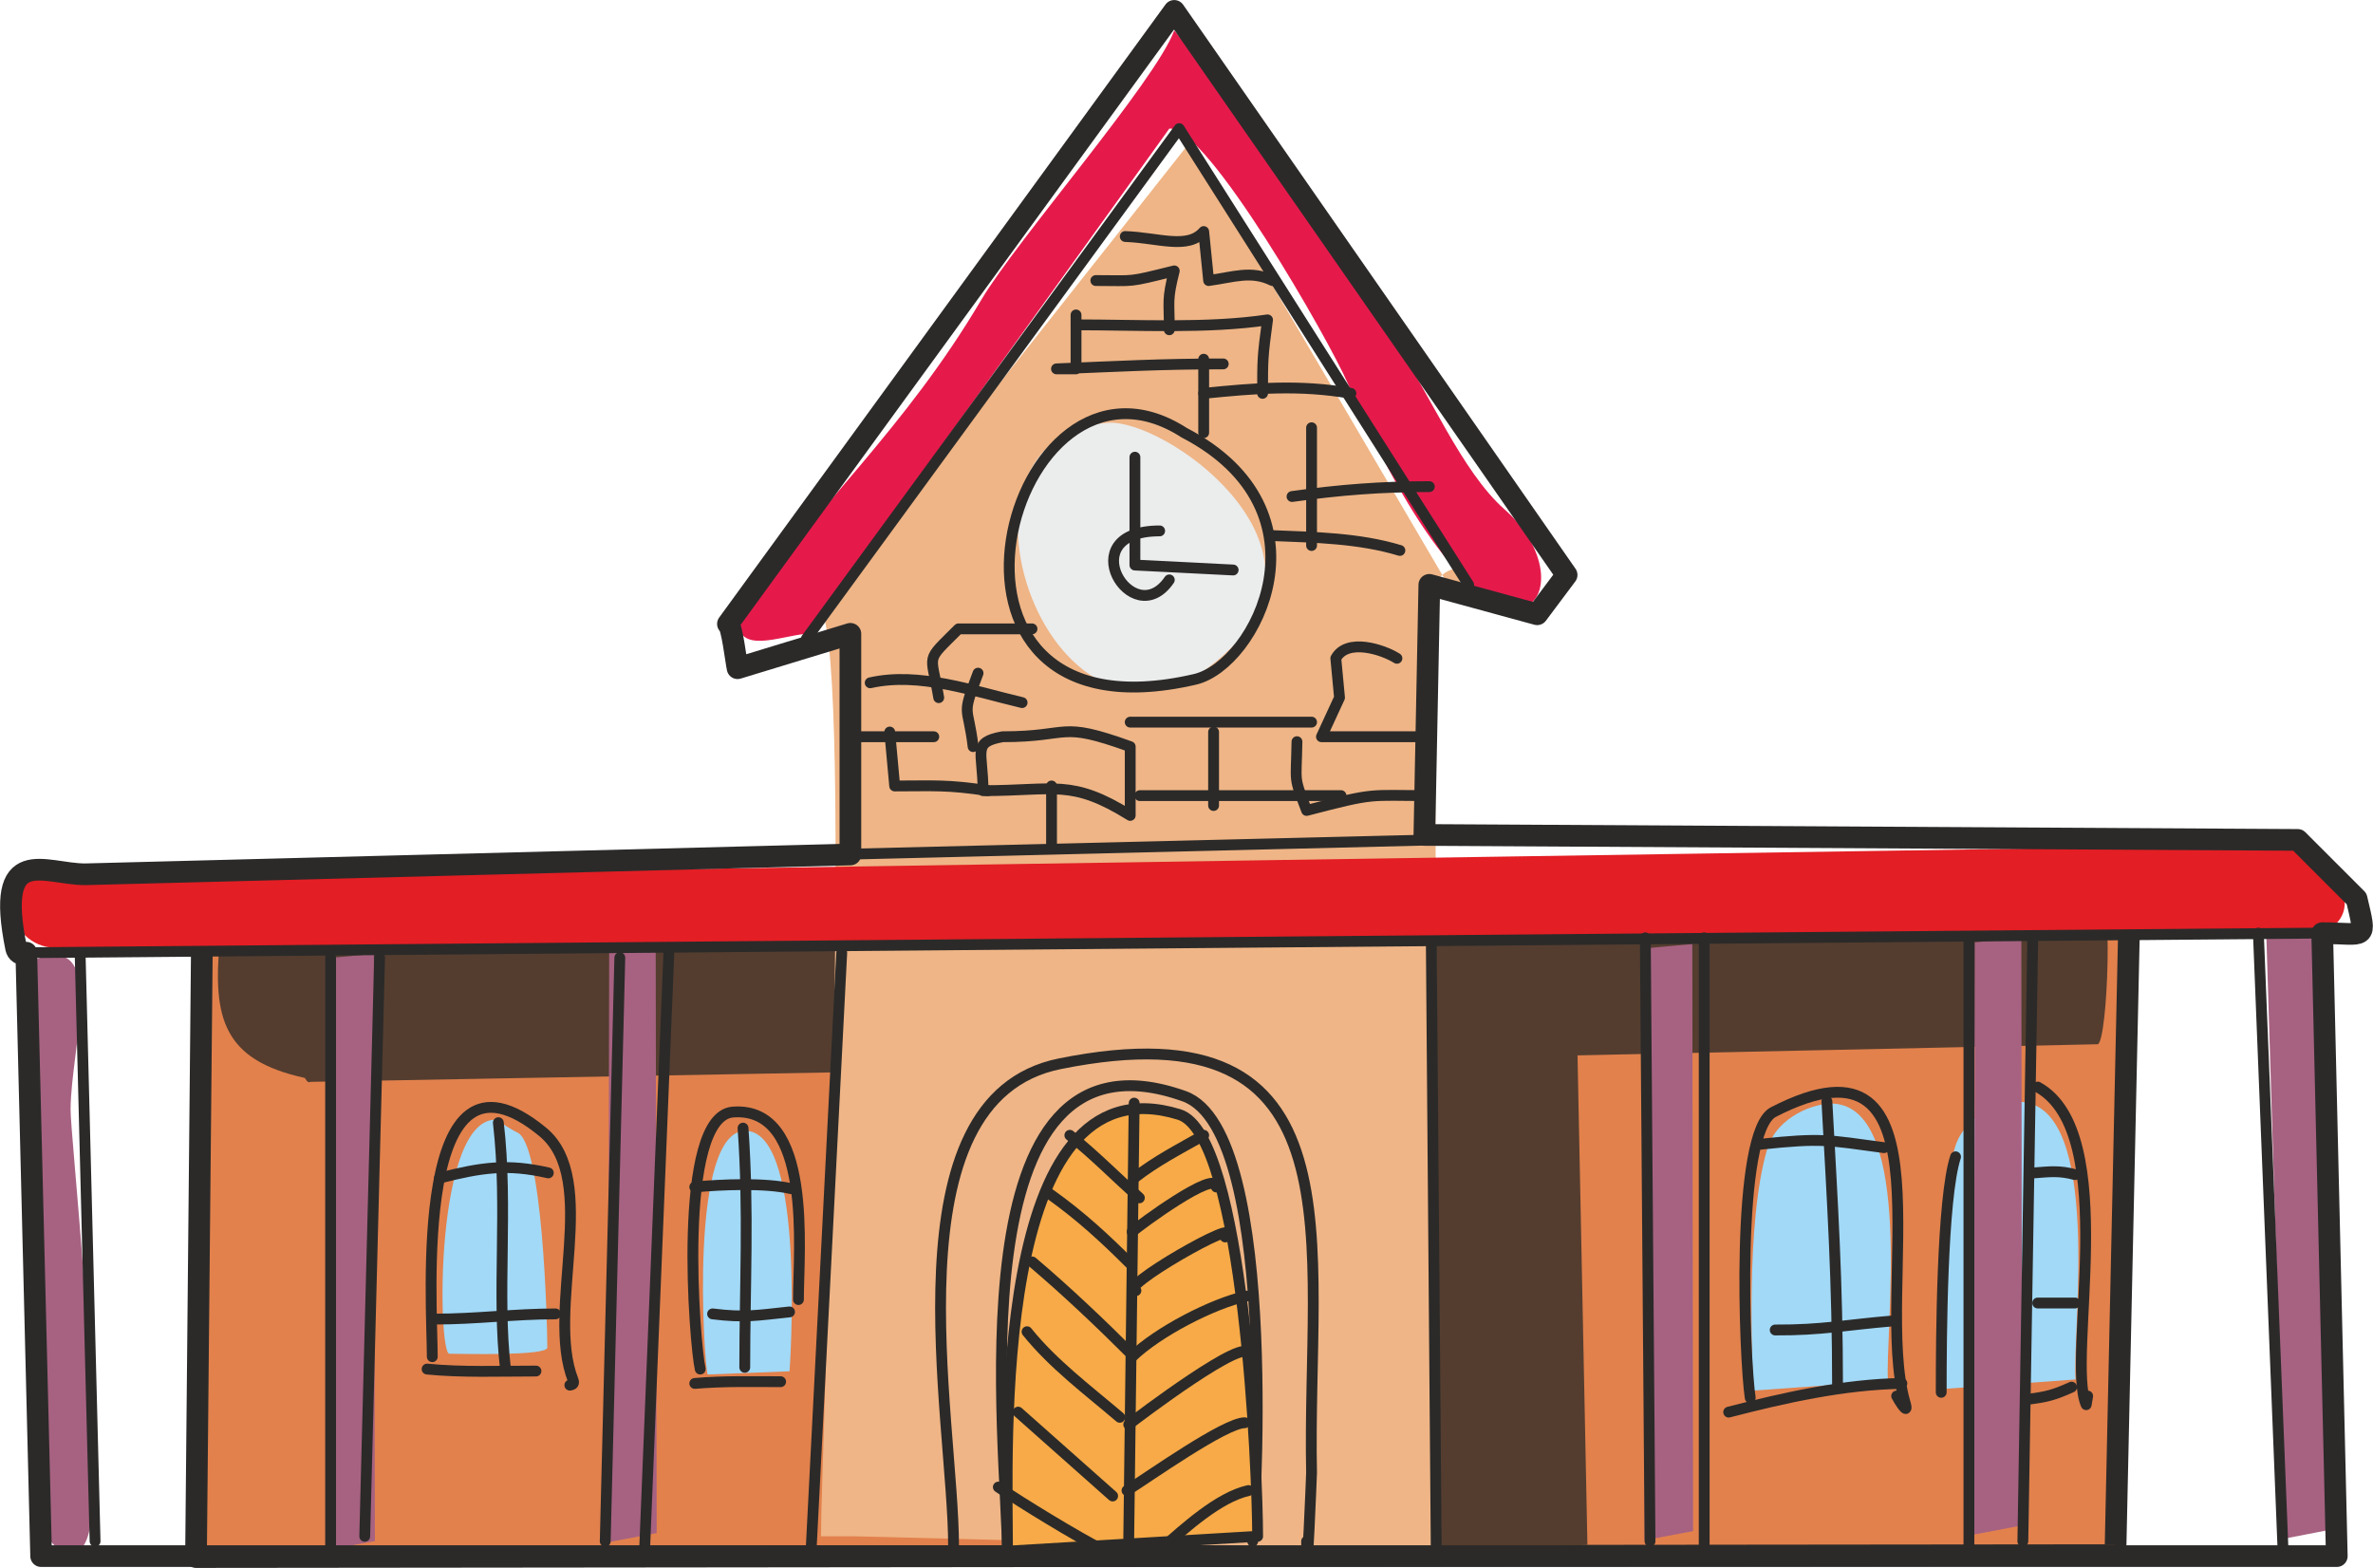 <?xml version="1.0" encoding="UTF-8"?>
<!DOCTYPE svg PUBLIC "-//W3C//DTD SVG 1.1//EN" "http://www.w3.org/Graphics/SVG/1.1/DTD/svg11.dtd">
<!-- Creator: CorelDRAW X6 -->
<svg xmlns="http://www.w3.org/2000/svg" xml:space="preserve" width="2.155in" height="1.424in" version="1.1" style="shape-rendering:geometricPrecision; text-rendering:geometricPrecision; image-rendering:optimizeQuality; fill-rule:evenodd; clip-rule:evenodd"
viewBox="0 0 9591 6338"
 xmlns:xlink="http://www.w3.org/1999/xlink">
 <defs>
  <style type="text/css">
   <![CDATA[
    .str1 {stroke:#2B2A29;stroke-width:43.806;stroke-linecap:round;stroke-linejoin:round}
    .str0 {stroke:#2B2A29;stroke-width:87.612;stroke-linecap:round;stroke-linejoin:round}
    .fil8 {fill:none}
    .fil1 {fill:#A2D9F7}
    .fil3 {fill:#A76281}
    .fil5 {fill:#E31E24}
    .fil6 {fill:#E51A4B}
    .fil7 {fill:#EBECEC}
    .fil9 {fill:#F7AA47}
    .fil2 {fill:#543D2F}
    .fil0 {fill:#E2814C}
    .fil4 {fill:#EFB586}
   ]]>
  </style>
 </defs>
 <g id="Layer_x0020_1">
  <g id="_1055709696">
   <polygon class="fil0 str0" points="8550,6286 792,6294 816,3796 8606,3713 "/>
   <path class="fil1" d="M8389 5576l-544 39c-4,-105 -32,-680 57,-978 40,-133 196,-187 266,-183 332,18 206,937 221,1122z"/>
   <path class="fil1" d="M2011 4526c-256,-20 -243,946 -195,946 45,0 396,10 396,-25 0,-99 -19,-833 -123,-870 -1,0 -65,-35 -78,-51z"/>
   <path class="fil1" d="M3191 5543l-331 13c-15,-46 -78,-995 156,-985 245,10 175,975 175,972z"/>
   <path class="fil1" d="M7631 5582l-545 39c-3,-105 -32,-680 57,-977 40,-134 197,-187 267,-183 332,18 206,937 221,1121z"/>
   <path class="fil2" d="M8431 3553l-7543 249c-29,314 14,483 343,555 3,0 11,24 23,16l4031 -73 305 1979 826 -34 -40 -1979 2103 -45c40,-15 65,-651 0,-651 -47,0 -17,-3 -48,-17z"/>
   <path class="fil3" d="M136 3881c303,-123 150,350 149,604 -1,97 117,1185 83,1649 -17,224 -155,149 -197,37 -7,-20 -126,-2254 -35,-2290z"/>
   <polygon class="fil3" points="1323,3873 1511,3856 1515,6229 1318,6266 "/>
   <polygon class="fil3" points="2462,3841 2650,3824 2654,6197 2457,6234 "/>
   <polygon class="fil3" points="6652,3833 6840,3816 6843,6189 6647,6226 "/>
   <polygon class="fil3" points="7982,3809 8170,3792 8173,6166 7977,6203 "/>
   <polygon class="fil3" points="9160,3777 9348,3760 9431,6181 9235,6219 "/>
   <path class="fil4" d="M5847 2354l-1041 -1775 -1488 1884c133,224 0,3484 0,3747l139 0 2360 60 -20 -3906c86,-148 255,0 50,-10z"/>
   <path class="fil5" d="M9188 3415l-9042 138c-179,-42 -124,278 79,278l9161 -59c245,-112 -66,-435 -198,-357z"/>
   <path class="fil6" d="M3259 2562c-110,9 -278,86 -278,-60 324,-466 674,-764 985,-1290 142,-240 705,-884 780,-1089 279,331 545,764 893,1263 136,195 267,519 442,673 383,338 -31,894 -634,-510 -74,-172 -569,-1041 -721,-1029l-1467 2042z"/>
   <path class="fil7" d="M4478 1709c-764,54 -194,1602 501,907 429,-429 -274,-923 -501,-907z"/>
   <g>
    <path class="fil8 str0" d="M166 6290l-60 -2439c-22,14 -38,-3 -41,-18 -87,-429 113,-299 279,-299l3093 -80 0 -892 -456 139c-6,-26 -23,-175 -39,-179l1804 -2478 1586 2280 -119 159 -436 -119 -20 1011 3530 20 238 238c41,175 40,139 -139,139l59 2518 -9279 0z"/>
    <line class="fil8 str1" x1="106" y1="3851" x2="9346" y2= "3772" />
    <line class="fil8 str1" x1="3378" y1="3454" x2="5797" y2= "3395" />
    <path class="fil8 str1" d="M4786 1749c-707,-456 -1171,1279 44,997 247,-58 564,-681 -44,-997z"/>
    <polyline class="fil8 str1" points="3259,2582 4766,520 5936,2364 "/>
    <polyline class="fil8 str1" points="4587,1848 4587,2284 4984,2304 "/>
    <path class="fil8 str1" d="M4687 2146c-363,0 -109,415 39,198"/>
    <line class="fil8 str1" x1="1336" y1="3871" x2="1336" y2= "6270" />
    <line class="fil8 str1" x1="1534" y1="3871" x2="1474" y2= "6210" />
    <line class="fil8 str1" x1="2505" y1="3871" x2="2446" y2= "6230" />
    <line class="fil8 str1" x1="2704" y1="3831" x2="2605" y2= "6270" />
    <line class="fil8 str1" x1="3402" y1="3851" x2="3279" y2= "6250" />
    <line class="fil8 str1" x1="5785" y1="3811" x2="5805" y2= "6279" />
    <path class="fil8 str1" d="M3854 6250c0,-518 -274,-1808 429,-1950 1237,-250 999,730 1018,1653 0,1 -20,518 -20,277"/>
    <path class="fil8 str1" d="M4072 6290c0,-441 -230,-2195 714,-1859 402,143 277,1826 277,1799"/>
    <line class="fil8 str1" x1="6650" y1="3791" x2="6669" y2= "6230" />
    <line class="fil8 str1" x1="6888" y1="3791" x2="6888" y2= "6250" />
    <line class="fil8 str1" x1="7958" y1="3791" x2="7958" y2= "6250" />
    <line class="fil8 str1" x1="8216" y1="3791" x2="8176" y2= "6230" />
    <line class="fil8 str1" x1="9128" y1="3772" x2="9227" y2= "6250" />
    <line class="fil8 str1" x1="324" y1="3871" x2="384" y2= "6230" />
   </g>
   <path class="fil8 str1" d="M5777 2978c-145,0 -291,0 -436,0l73 -158 -15 -159c45,-83 190,-36 247,0"/>
   <path class="fil8 str1" d="M4568 2919c244,0 489,0 733,0"/>
   <path class="fil8 str1" d="M4905 2959c0,99 0,198 0,297"/>
   <path class="fil8 str1" d="M4607 3216c271,0 542,0 813,0"/>
   <path class="fil8 str1" d="M5242 2998c-3,175 -15,135 39,278 284,-74 244,-60 496,-60"/>
   <path class="fil8 str1" d="M5143 2165c172,7 350,10 515,60"/>
   <path class="fil8 str1" d="M5301 1729c0,159 0,317 0,476"/>
   <path class="fil8 str1" d="M5222 2007c193,-27 361,-40 555,-40"/>
   <path class="fil8 str1" d="M4865 1452c0,99 0,198 0,297"/>
   <path class="fil8 str1" d="M4865 1590c209,-21 388,-36 595,0"/>
   <path class="fil8 str1" d="M5103 1590c0,-137 0,-149 20,-297 -240,36 -526,20 -774,20"/>
   <path class="fil8 str1" d="M4349 1273l0 218 -79 0c246,-10 422,-20 674,-20"/>
   <path class="fil8 str1" d="M4726 1333c0,-119 -10,-119 20,-238 -194,48 -153,39 -317,39"/>
   <path class="fil8 str1" d="M4548 956c135,5 253,54 317,-20l20 198c102,-14 172,-42 258,0"/>
   <path class="fil8 str1" d="M3973 3196c292,0 357,-48 595,100 0,-93 0,-185 0,-278 -294,-106 -234,-40 -516,-40 -125,23 -79,59 -79,218z"/>
   <line class="fil8 str1" x1="4250" y1="3177" x2="4250" y2= "3415" />
   <path class="fil8 str1" d="M3596 2959l20 218c163,0 210,-6 377,19"/>
   <path class="fil8 str1" d="M3418 2978c119,0 238,0 356,0"/>
   <path class="fil8 str1" d="M3517 2760c199,-45 418,34 614,80"/>
   <path class="fil8 str1" d="M3953 2721c-69,182 -41,122 -20,297"/>
   <path class="fil8 str1" d="M4171 2542c-99,0 -198,0 -297,0 -138,138 -111,93 -80,278"/>
   <path class="fil9 str1" d="M5083 6210l-1011 60c0,-404 -70,-2001 694,-1765 263,81 317,1456 317,1705z"/>
   <line class="fil8 str1" x1="4584" y1="4459" x2="4562" y2= "6220" />
   <path class="fil8 str1" d="M4584 4762c88,-69 182,-117 281,-173"/>
   <path class="fil8 str1" d="M4576 4979c23,-22 342,-257 340,-181"/>
   <path class="fil8 str1" d="M4591 5217c-94,-3 446,-311 361,-217"/>
   <path class="fil8 str1" d="M4576 5484c102,-99 324,-215 462,-245"/>
   <path class="fil8 str1" d="M4562 5758c27,-22 488,-371 484,-281"/>
   <path class="fil8 str1" d="M4555 6025c89,-56 396,-274 476,-274"/>
   <path class="fil8 str1" d="M4699 6256c89,-78 226,-204 347,-231"/>
   <path class="fil8 str1" d="M4035 6011c93,64 320,202 419,252"/>
   <path class="fil8 str1" d="M4115 5708c128,113 254,226 382,339"/>
   <path class="fil8 str1" d="M4151 5383c105,131 247,237 375,346"/>
   <path class="fil8 str1" d="M4172 5101c138,117 276,248 404,376"/>
   <path class="fil8 str1" d="M4244 4827c122,87 220,177 325,282"/>
   <path class="fil8 str1" d="M4324 4589c101,81 185,167 281,253"/>
   <path class="fil8 str1" d="M1747 5484c0,-210 -84,-1345 446,-909 235,193 11,719 123,1003 5,14 1,19 -13,21"/>
   <path class="fil8 str1" d="M1726 5534c138,14 298,8 440,8"/>
   <path class="fil8 str1" d="M2830 5534c-22,-91 -98,-1023 133,-1039 323,-23 264,559 264,758"/>
   <path class="fil8 str1" d="M2808 5592c119,-10 229,-7 347,-7"/>
   <path class="fil8 str1" d="M3003 4560c24,338 7,636 7,967"/>
   <path class="fil8 str1" d="M2808 4798c106,-10 285,-18 390,7"/>
   <path class="fil8 str1" d="M2880 5311c131,16 177,6 311,-8"/>
   <path class="fil8 str1" d="M2014 4538c40,343 -7,696 29,996"/>
   <path class="fil8 str1" d="M1776 4762c169,-43 274,-59 440,-21"/>
   <path class="fil8 str1" d="M1754 5332c177,0 322,-21 491,-21"/>
   <path class="fil8 str1" d="M7074 5650c-23,-151 -62,-1076 94,-1155 747,-385 400,722 532,1175 18,61 -27,-13 -34,-27"/>
   <path class="fil8 str1" d="M6987 5708c228,-59 465,-112 700,-116"/>
   <path class="fil8 str1" d="M7384 4452c23,422 43,726 43,1155"/>
   <path class="fil8 str1" d="M7117 4625c247,-26 268,-17 498,14"/>
   <path class="fil8 str1" d="M7175 5376c190,1 288,-21 469,-36"/>
   <path class="fil8 str1" d="M8236 4394c337,186 114,1101 196,1284l6 -35"/>
   <path class="fil8 str1" d="M8192 5657c82,-11 107,-17 181,-50"/>
   <path class="fil8 str1" d="M8221 4741c64,-5 104,-10 166,7"/>
   <path class="fil8 str1" d="M8236 5267c50,0 101,0 151,0"/>
   <path class="fil8 str1" d="M7904 4676c-55,167 -58,733 -58,952"/>
  </g>
 </g>
</svg>
